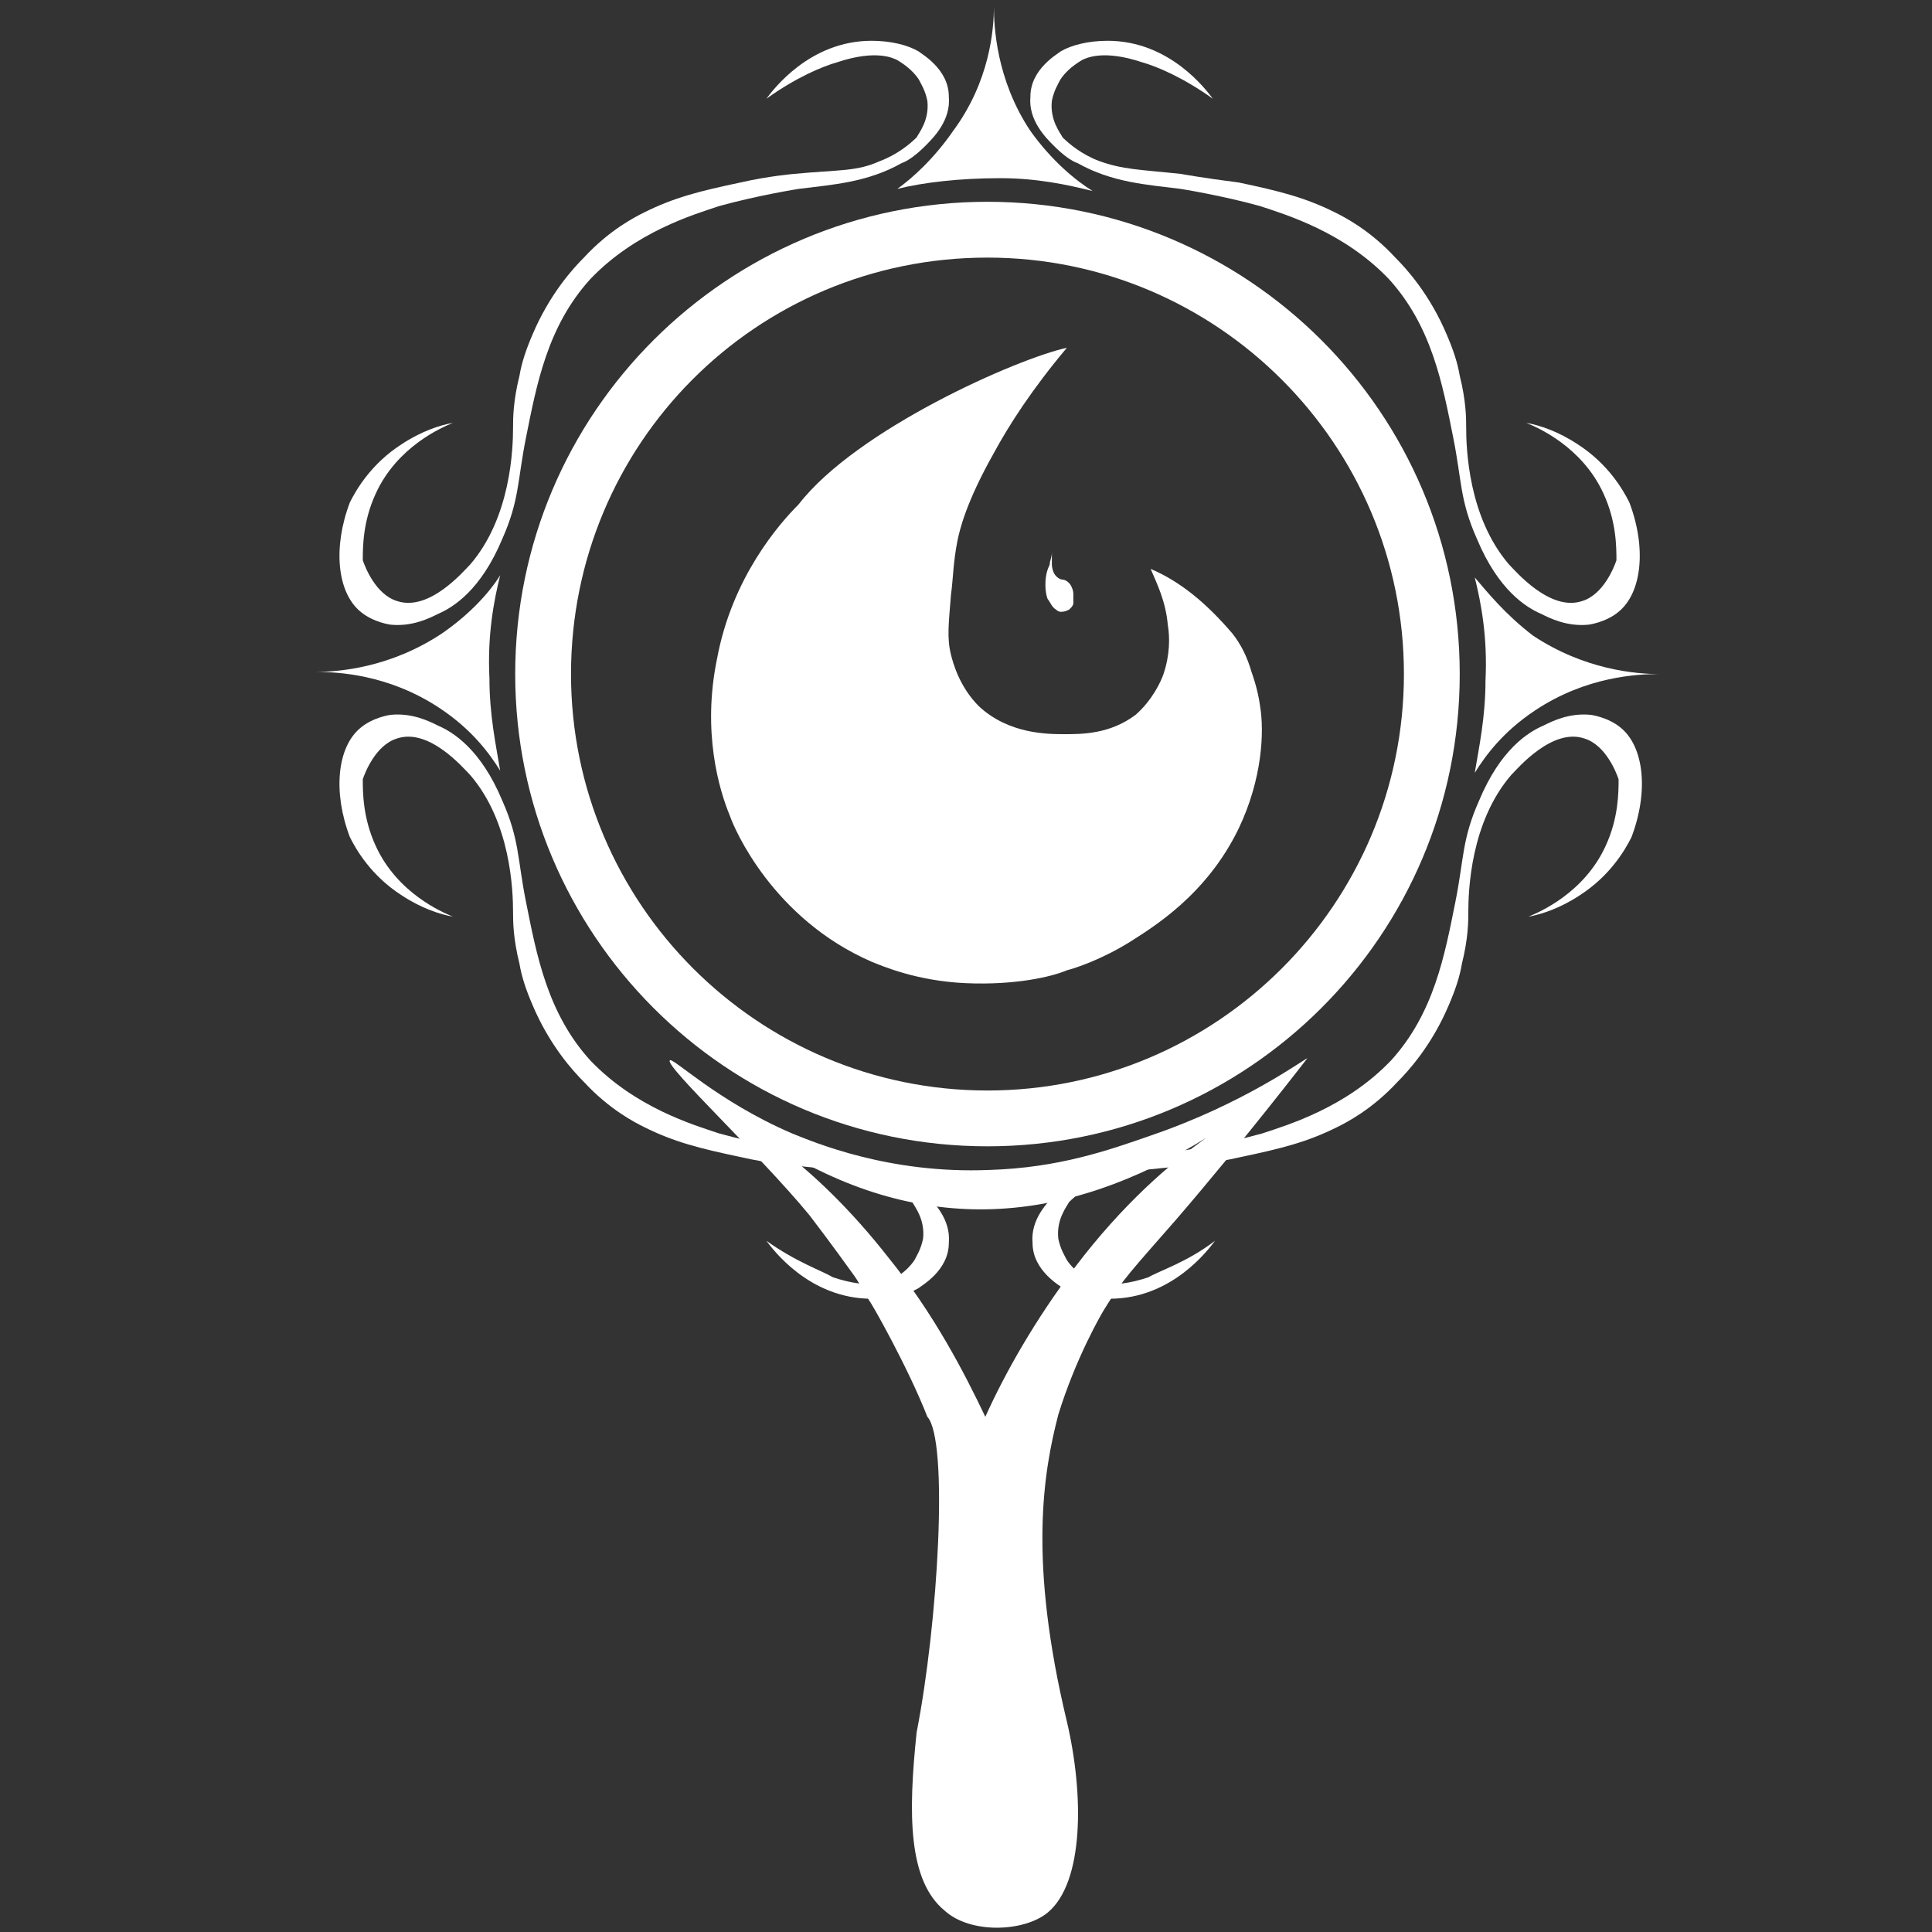 <?xml version="1.0" encoding="utf-8"?>
<!-- Generator: Adobe Illustrator 22.0.1, SVG Export Plug-In . SVG Version: 6.00 Build 0)  -->
<svg version="1.1" id="Layer_1" xmlns="http://www.w3.org/2000/svg" xmlns:xlink="http://www.w3.org/1999/xlink" x="0px" y="0px"
	 viewBox="0 0 90 90" style="enable-background:new 0 0 90 90;" xml:space="preserve">
<rect x="0" y="0" width="90" height="90" fill="#333333" stroke="none"/>
<style type="text/css">
	.st0{fill:#FFFFFF;}
</style>
<path class="st0" d="M46,9.4c-12.1,0-22,9.8-22,22c0,12.1,9.8,22,22,22c12.1,0,22-9.8,22-22C68,19.2,58.1,9.4,46,9.4z M46,50.8
	c-10.7,0-19.4-8.7-19.4-19.4C26.6,20.7,35.2,12,46,12c10.7,0,19.4,8.7,19.4,19.4C65.4,42.1,56.7,50.8,46,50.8z"/>
<path class="st0" d="M37.2,23.5c-0.9,0.9-3.1,3.4-3.8,7.2c-0.7,3.4,0.1,6.1,0.6,7.3c0.2,0.6,2,4.8,6.6,6.8c0.5,0.2,2.1,0.9,4.4,1
	c2.3,0.1,4-0.3,4.7-0.6c0.4-0.1,1.6-0.5,2.9-1.3c1.1-0.7,3.6-2.2,5.1-5.3c1.1-2.3,1.2-4.5,1-5.7c-0.1-0.8-0.4-1.6-0.4-1.6
	c-0.2-0.7-0.5-1.3-0.9-1.8c-1.2-1.4-2.4-2.4-3.8-3c0.3,0.7,0.7,1.5,0.8,2.6c0.1,0.6,0.1,1.4-0.2,2.3c-0.1,0.3-0.5,1.2-1.3,1.9
	c-1.2,0.9-2.5,0.9-3.3,0.9c-0.8,0-2.6,0-4-1.3c-0.9-0.9-1.2-2-1.3-2.4c-0.2-0.8-0.1-1.5,0-2.8c0.1-0.7,0.1-1.5,0.3-2.5
	c0.1-0.5,0.4-1.8,1.7-4.1c0.7-1.3,1.8-3,3.4-4.9C47.4,16.7,39.9,20,37.2,23.5z"/>
<path class="st0" d="M48.9,26.3c-0.1,0.2-0.2,0.5-0.2,0.9c0,0.2,0,0.4,0.1,0.7c0.1,0.1,0.2,0.4,0.4,0.5c0.1,0.1,0.2,0.1,0.2,0.1
	c0.1,0,0.2,0,0.4-0.1c0,0,0.1-0.1,0.1-0.1c0,0,0.1-0.1,0.1-0.2c0-0.2,0-0.3,0-0.4c0-0.1,0-0.2-0.1-0.4c-0.1-0.2-0.3-0.3-0.4-0.3
	c-0.1,0-0.3-0.1-0.4-0.3c-0.1-0.2-0.1-0.4-0.1-0.4c0-0.1,0-0.1,0-0.2c0-0.1,0-0.1,0-0.2c0-0.1,0-0.2,0-0.2
	C49,26,48.9,26.1,48.9,26.3z"/>
<path class="st0" d="M41.8,8.8c1.2-0.3,2.9-0.5,4.8-0.5c1.7,0,3.1,0.3,4.3,0.6c-0.8-0.5-1.9-1.4-2.9-2.8c-1.6-2.4-1.7-4.9-1.7-5.8
	c0,1.1-0.2,3.5-1.9,5.8C43.5,7.4,42.5,8.3,41.8,8.8z"/>
<path class="st0" d="M68.7,26.9c0.3,1.2,0.6,2.8,0.5,4.8c0,1.7-0.3,3.1-0.5,4.3c0.5-0.8,1.3-1.9,2.8-2.9c2.4-1.6,4.8-1.7,5.8-1.7
	c-1.1,0-3.5-0.2-5.9-1.8C70.1,28.6,69.3,27.6,68.7,26.9z"/>
<path class="st0" d="M23.3,26.8c-0.3,1.2-0.6,2.8-0.5,4.8c0,1.7,0.3,3.1,0.5,4.3c-0.5-0.8-1.3-1.9-2.8-2.9c-2.4-1.6-4.8-1.7-5.8-1.7
	c1.1,0,3.5-0.2,5.9-1.8C21.9,28.6,22.8,27.6,23.3,26.8z"/>
<path class="st0" d="M53.6,52.9c-2,0.7-4.3,1.5-7.5,1.6c-4.7,0.2-8.2-1.3-9.2-1.7c-3.5-1.5-5.6-3.6-5.7-3.4
	c-0.2,0.3,4.2,4.4,6.5,7.2c1,1.3,2,2.7,2,2.7c0.3,0.4,0.5,0.8,0.8,1.3c0.1,0.1,1.8,3.1,2.7,5.4c1,1.1,0.5,9.6-0.5,14.7
	c-0.4,3.8-0.4,6.9,1.3,8.3c1.2,1.1,3.7,1,4.8,0.1c1.7-1.4,1.7-5.5,0.9-8.9c-1.8-7.5-1.1-11.6-0.4-14.3c0.8-2.6,2-4.7,2.2-5
	c0.8-1.3,1.2-1.7,3.3-4.1c3.1-3.6,6.1-7.5,6.1-7.5C60.8,49.3,58,51.4,53.6,52.9z M50.1,59c-1.9,2.5-3.3,5-4.2,7
	c-1-2.1-2.4-4.8-4.5-7.4c-1.8-2.3-3.6-4-5.1-5.1c6.7,4.1,13.3,3.6,19.9-0.5C54.5,54.2,52.3,56.1,50.1,59z"/>
<path class="st0" d="M35.7,4.6c0.3-0.4,2-2.7,4.9-2.7c0.9,0,1.7,0.2,2.2,0.5c0.1,0.1,1.4,0.8,1.4,2.1c0.1,1.1-0.7,1.9-1.1,2.3
	c-0.4,0.4-0.8,0.7-1.1,0.8c-1.6,0.9-3.2,1-4.8,1.2c0,0-1.9,0.3-3.7,0.8c-1.2,0.4-3.9,1.2-6,3.4c-2,2.2-2.5,4.9-3,7.4
	c-0.4,2-0.3,2.9-1.1,4.7c-1,2.4-2.3,3.2-3,3.5c-0.4,0.2-1.2,0.6-2.2,0.5c0,0-0.8-0.1-1.4-0.6c-1.1-0.9-1.3-3-0.5-5.1
	c0.3-0.6,1-1.8,2.4-2.7c0.9-0.6,1.8-0.9,2.4-1c-0.5,0.2-2.6,1.1-3.6,3.3c-0.6,1.3-0.6,2.5-0.6,3.1c0.1,0.3,0.6,1.6,1.6,1.9
	c1.5,0.5,3.1-1.4,3.4-1.7c1.9-2.2,2-5.4,2-6.4c0-0.4,0-1.2,0.3-2.4c0.1-0.6,0.3-1.2,0.6-1.9c0.8-1.9,1.9-3.1,2.4-3.6
	c1.2-1.3,2.4-1.9,2.8-2.1c1.4-0.7,2.6-1,4.5-1.4c1.3-0.3,2.5-0.4,2.5-0.4C39.1,7.9,39.9,8,41,7.5c0.8-0.3,1.4-0.8,1.7-1.1
	c0.1-0.2,0.6-0.8,0.5-1.7c-0.1-0.5-0.3-0.8-0.4-1c-0.2-0.3-0.5-0.6-1-0.9c-0.2-0.1-1-0.5-2.8,0.1C38.3,3.1,37.1,3.6,35.7,4.6z"/>
<path class="st0" d="M56.5,4.6c-0.3-0.4-2-2.7-4.9-2.7c-0.9,0-1.7,0.2-2.2,0.5c-0.1,0.1-1.4,0.8-1.4,2.1c-0.1,1.1,0.7,1.9,1.1,2.3
	c0.4,0.4,0.8,0.7,1.1,0.8c1.6,0.9,3.2,1,4.8,1.2c0,0,1.9,0.3,3.7,0.8c1.2,0.4,3.9,1.2,6,3.4c2,2.2,2.5,4.9,3,7.4
	c0.4,2,0.3,2.9,1.1,4.7c1,2.4,2.3,3.2,3,3.5c0.4,0.2,1.2,0.6,2.2,0.5c0,0,0.8-0.1,1.4-0.6c1.1-0.9,1.3-3,0.5-5.1
	c-0.3-0.6-1-1.8-2.4-2.7c-0.9-0.6-1.8-0.9-2.4-1c0.5,0.2,2.6,1.1,3.6,3.3c0.6,1.3,0.6,2.5,0.6,3.1c-0.1,0.3-0.6,1.6-1.6,1.9
	c-1.5,0.5-3.1-1.4-3.4-1.7c-1.9-2.2-2-5.4-2-6.4c0-0.4,0-1.2-0.3-2.4c-0.1-0.6-0.3-1.2-0.6-1.9c-0.8-1.9-1.9-3.1-2.4-3.6
	c-1.2-1.3-2.4-1.9-2.8-2.1c-1.4-0.7-2.6-1-4.5-1.4C56.1,8.3,55,8.1,55,8.1c-1.9-0.2-2.7-0.2-3.8-0.6c-0.8-0.3-1.4-0.8-1.7-1.1
	c-0.1-0.2-0.6-0.8-0.5-1.7c0.1-0.5,0.3-0.8,0.4-1c0.2-0.3,0.5-0.6,1-0.9c0.2-0.1,1-0.5,2.8,0.1C53.9,3.1,55.1,3.6,56.5,4.6z"/>
<path class="st0" d="M35.7,57.8c0.3,0.4,2,2.7,4.9,2.7c0.9,0,1.7-0.2,2.2-0.5c0.1-0.1,1.4-0.8,1.4-2.1c0.1-1.1-0.7-1.9-1.1-2.3
	c-0.4-0.4-0.8-0.7-1.1-0.8c-1.6-0.9-3.2-1-4.8-1.2c0,0-1.9-0.3-3.7-0.8c-1.2-0.4-3.9-1.2-6-3.4c-2-2.2-2.5-4.9-3-7.4
	c-0.4-2-0.3-2.9-1.1-4.7c-1-2.4-2.3-3.2-3-3.5c-0.4-0.2-1.2-0.6-2.2-0.5c0,0-0.8,0.1-1.4,0.6c-1.1,0.9-1.3,3-0.5,5.1
	c0.3,0.6,1,1.8,2.4,2.7c0.9,0.6,1.8,0.9,2.4,1c-0.5-0.2-2.6-1.1-3.6-3.3c-0.6-1.3-0.6-2.5-0.6-3.1c0.1-0.3,0.6-1.6,1.6-1.9
	c1.5-0.5,3.1,1.4,3.4,1.7c1.9,2.2,2,5.4,2,6.4c0,0.4,0,1.2,0.3,2.4c0.1,0.6,0.3,1.2,0.6,1.9c0.8,1.9,1.9,3.1,2.4,3.6
	c1.2,1.3,2.4,1.9,2.8,2.1c1.4,0.7,2.6,1,4.5,1.4c1.3,0.3,2.5,0.4,2.5,0.4c1.9,0.2,2.7,0.2,3.8,0.6c0.8,0.3,1.4,0.8,1.7,1.1
	c0.1,0.2,0.6,0.8,0.5,1.7c-0.1,0.5-0.3,0.8-0.4,1c-0.2,0.3-0.5,0.6-1,0.9c-0.2,0.1-1,0.5-2.8-0.1C38.3,59.2,37.1,58.8,35.7,57.8z"/>
<path class="st0" d="M56.6,57.8c-0.3,0.4-2,2.7-4.9,2.7c-0.9,0-1.7-0.2-2.2-0.5c-0.1-0.1-1.4-0.8-1.4-2.1c-0.1-1.1,0.7-1.9,1.1-2.3
	c0.4-0.4,0.8-0.7,1.1-0.8c1.6-0.9,3.2-1,4.8-1.2c0,0,1.9-0.3,3.7-0.8c1.2-0.4,3.9-1.2,6-3.4c2-2.2,2.5-4.9,3-7.4
	c0.4-2,0.3-2.9,1.1-4.7c1-2.4,2.3-3.2,3-3.5c0.4-0.2,1.2-0.6,2.2-0.5c0,0,0.8,0.1,1.4,0.6c1.1,0.9,1.3,3,0.5,5.1
	c-0.3,0.6-1,1.8-2.4,2.7c-0.9,0.6-1.8,0.9-2.4,1c0.5-0.2,2.6-1.1,3.6-3.3c0.6-1.3,0.6-2.5,0.6-3.1c-0.1-0.3-0.6-1.6-1.6-1.9
	c-1.5-0.5-3.1,1.4-3.4,1.7c-1.9,2.2-2,5.4-2,6.4c0,0.4,0,1.2-0.3,2.4c-0.1,0.6-0.3,1.2-0.6,1.9c-0.8,1.9-1.9,3.1-2.4,3.6
	c-1.2,1.3-2.4,1.9-2.8,2.1c-1.4,0.7-2.6,1-4.5,1.4c-1.3,0.3-2.5,0.4-2.5,0.4c-1.9,0.2-2.7,0.2-3.8,0.6c-0.8,0.3-1.4,0.8-1.7,1.1
	c-0.1,0.2-0.6,0.8-0.5,1.7c0.1,0.5,0.3,0.8,0.4,1c0.2,0.3,0.5,0.6,1,0.9c0.2,0.1,1,0.5,2.8-0.1C54,59.2,55.3,58.8,56.6,57.8z"/>
</svg>
